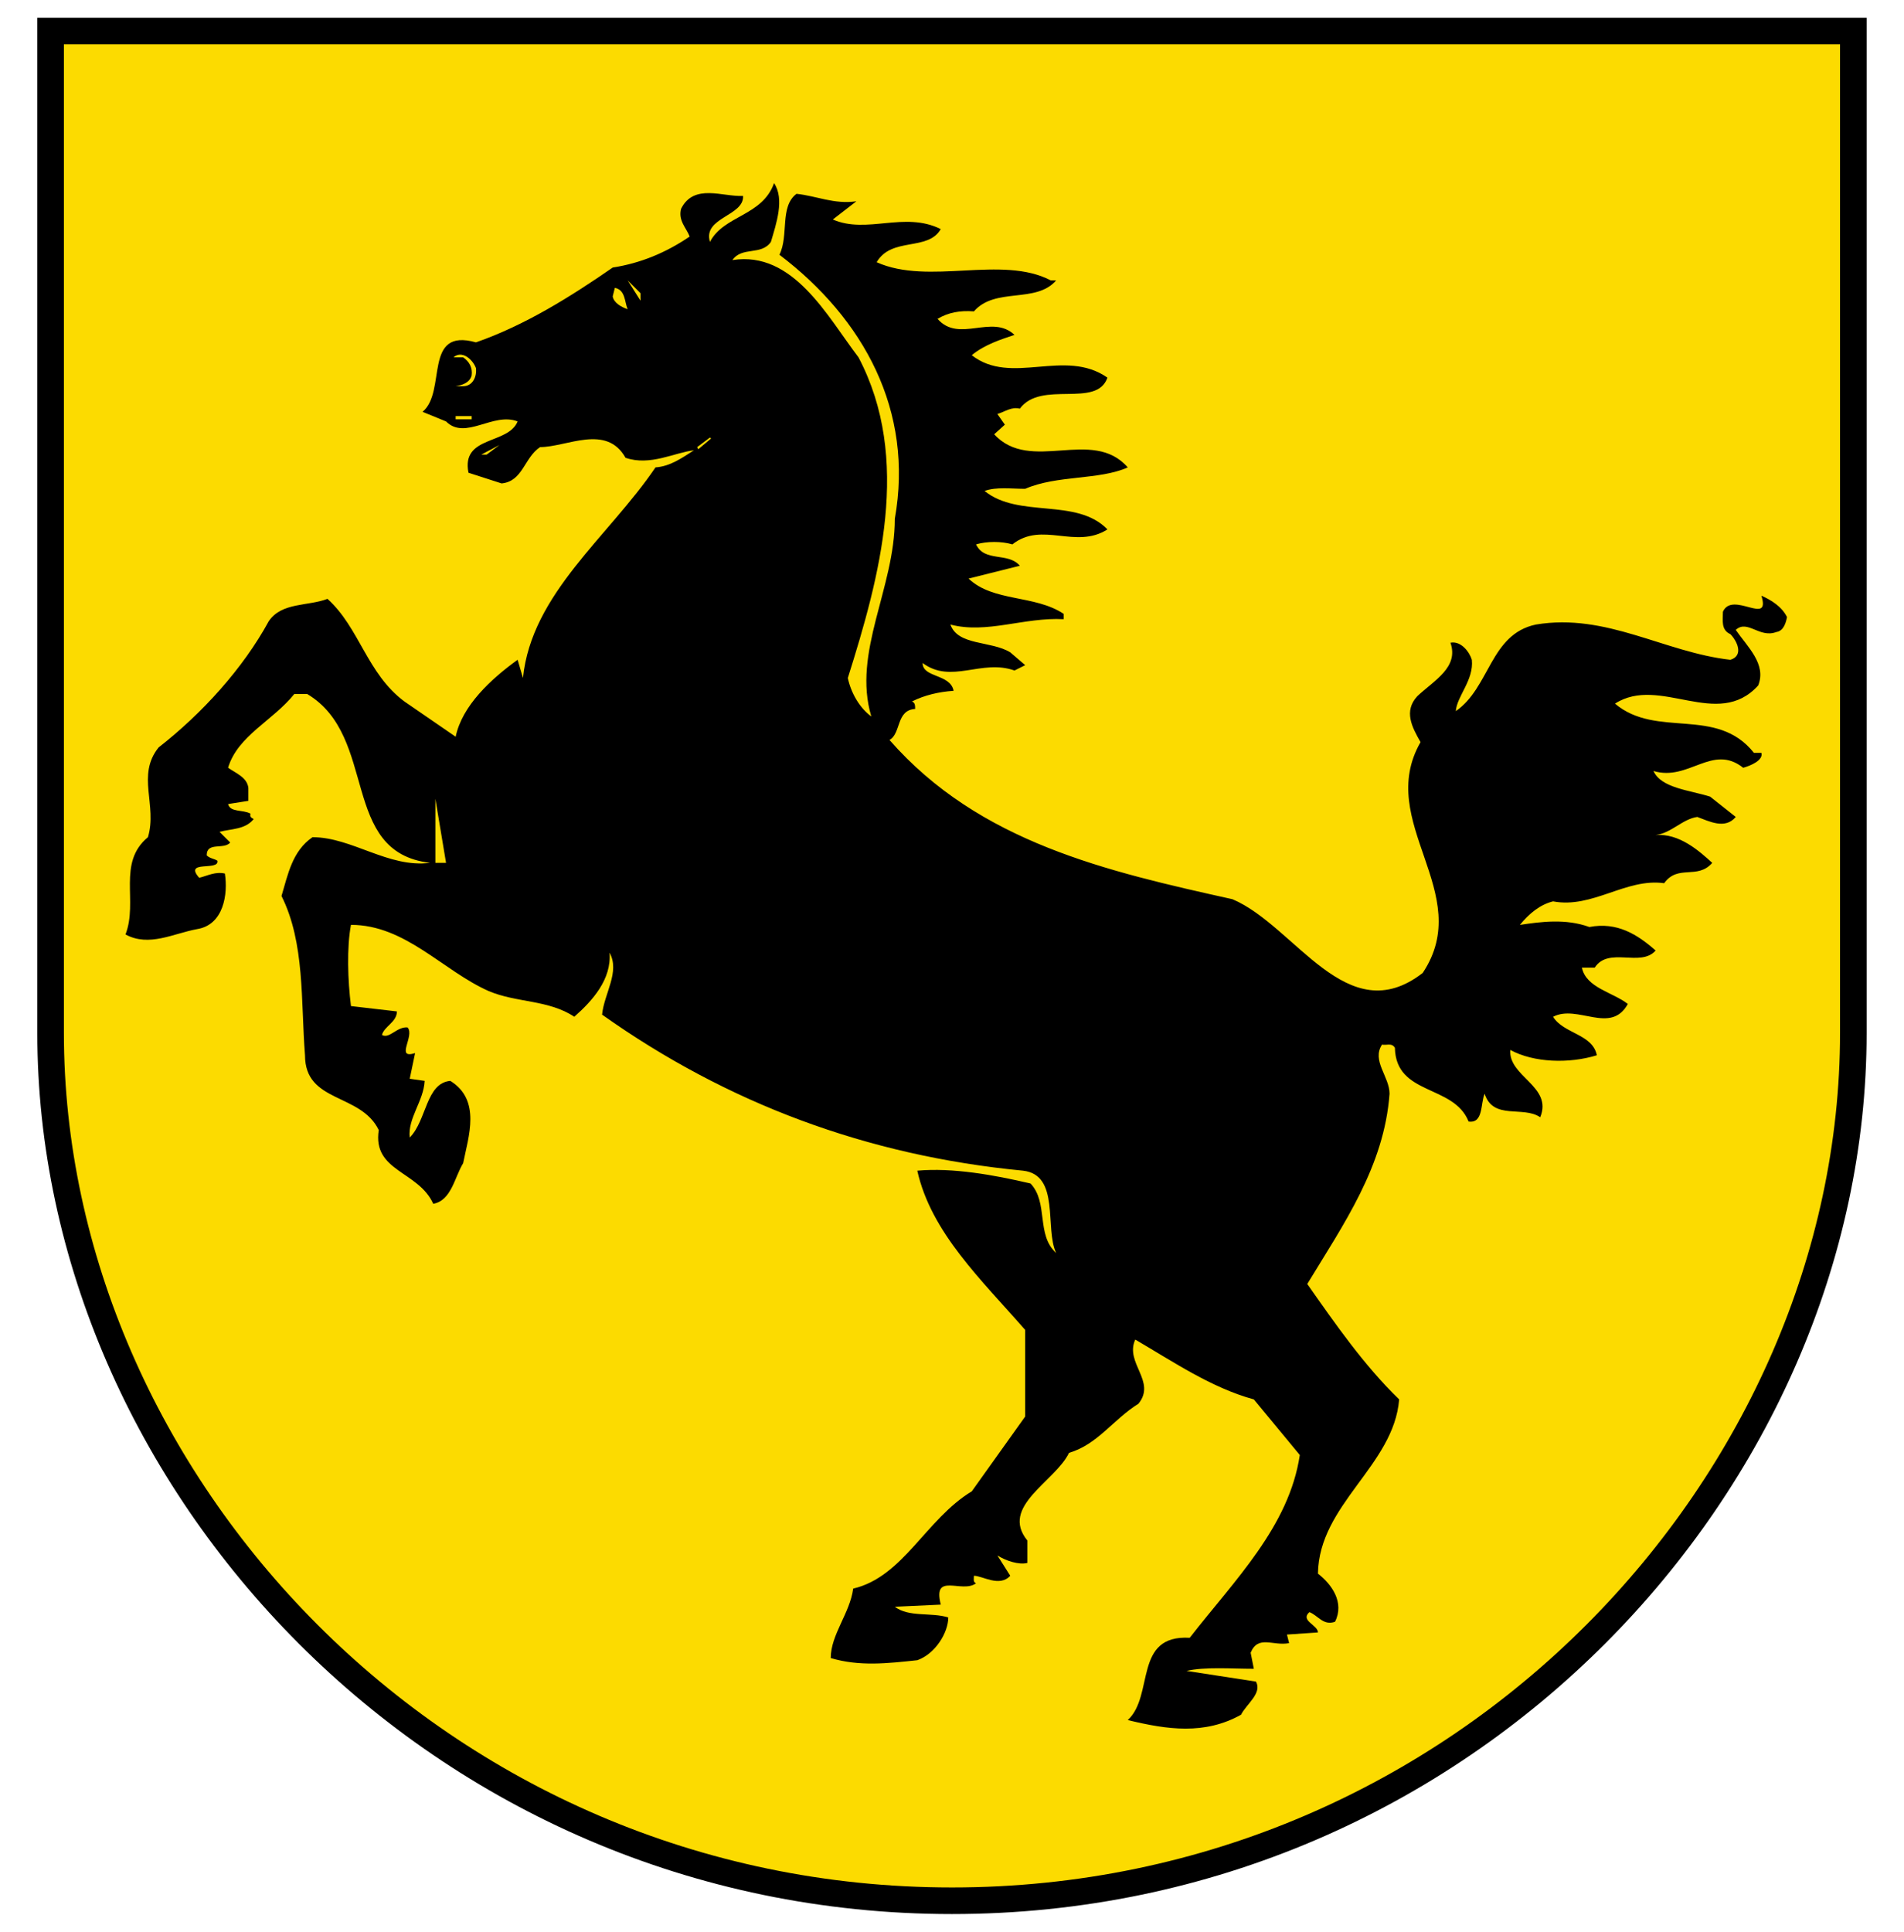 <?xml version="1.0" encoding="UTF-8" standalone="no"?>
<svg
   inkscape:version="1.1.1 (3bf5ae0d25, 2021-09-20)"
   sodipodi:docname="stuttgart.svg"
   id="svg2130"
   version="1.1"
   viewBox="0 0 525.982 544.72"
   height="71"
   width="70"
   xmlns:inkscape="http://www.inkscape.org/namespaces/inkscape"
   xmlns:sodipodi="http://sodipodi.sourceforge.net/DTD/sodipodi-0.dtd"
   xmlns="http://www.w3.org/2000/svg"
   xmlns:svg="http://www.w3.org/2000/svg">
  <defs
     id="defs2124" />
  <sodipodi:namedview
     inkscape:pagecheckerboard="false"
     fit-margin-bottom="5"
     fit-margin-right="5"
     fit-margin-left="5"
     fit-margin-top="5"
     lock-margins="true"
     units="px"
     inkscape:snap-smooth-nodes="true"
     inkscape:snap-object-midpoints="false"
     inkscape:window-maximized="1"
     inkscape:window-y="-11"
     inkscape:window-x="-11"
     inkscape:window-height="1506"
     inkscape:window-width="2560"
     showgrid="false"
     inkscape:document-rotation="0"
     inkscape:current-layer="layer1"
     inkscape:document-units="px"
     inkscape:cy="255.33333"
     inkscape:cx="224"
     inkscape:zoom="1.5"
     inkscape:pageshadow="2"
     inkscape:pageopacity="0"
     borderopacity="1.0"
     bordercolor="#666666"
     pagecolor="#333333"
     id="base"
     showguides="true"
     inkscape:guide-bbox="true"
     inkscape:snap-intersection-paths="false"
     inkscape:object-paths="false"
     inkscape:snap-grids="false"
     inkscape:snap-global="true"
     inkscape:lockguides="false"
     inkscape:object-nodes="true"
     inkscape:snap-to-guides="false" />
  <g
     transform="translate(21016.64,22008.486)"
     id="layer1"
     inkscape:groupmode="layer"
     inkscape:label="stuttgart">
    <g
       id="g1165"
       transform="matrix(4,0,0,-4,-24916.766,-21201.275)"
       inkscape:label="coa">
      <path
         style="fill:#fcdb00;fill-opacity:1;stroke:none;stroke-width:1.875;stroke-linecap:round;stroke-linejoin:miter;stroke-miterlimit:4;stroke-dasharray:none"
         d="m 1104.337,128.975 c 0,-31.455 -27.256,-61.165 -63.56,-61.165 -36.304,0 -63.56,29.709 -63.56,61.165 v 70.64 h 127.12 z"
         id="path10868"
         sodipodi:nodetypes="sssccs"
         inkscape:label="coa-0" />
      <g
         id="g1575"
         inkscape:label="horse"
         style="display:inline">
        <path
           id="path1147"
           style="fill:#000000;fill-opacity:1;fill-rule:nonzero;stroke:none;stroke-width:1.333"
           d="m 262.051,218.078 c -1.105,3.114 -4.721,3.014 -6.027,5.525 -0.703,-2.31 3.213,-2.412 3.113,-4.32 -1.909,0.101 -4.621,-1.206 -5.826,1.205 -0.302,1.105 0.503,1.81 0.805,2.613 -2.21,1.507 -4.623,2.51 -7.234,2.912 -3.918,2.712 -8.238,5.426 -12.859,7.033 -5.023,-1.407 -2.712,4.62 -5.023,6.529 l 2.211,0.904 c 1.808,1.808 4.42,-0.904 6.73,0 -0.904,2.21 -5.324,1.306 -4.621,4.822 l 3.115,1.004 c 2.009,-0.201 2.108,-2.409 3.615,-3.414 2.512,0 6.229,-2.211 8.037,1.004 2.311,0.803 4.622,-0.502 6.43,-0.703 -1.105,0.703 -2.209,1.507 -3.615,1.607 -4.421,6.53 -11.655,11.855 -12.459,19.791 l -0.502,-1.709 c -2.511,1.809 -5.223,4.321 -5.826,7.234 l -4.822,-3.316 c -3.516,-2.612 -4.219,-6.93 -7.232,-9.643 -1.808,0.703 -4.32,0.301 -5.525,2.109 -2.411,4.421 -6.229,8.639 -10.348,11.854 -2.11,2.612 -0.102,5.426 -1.006,8.439 -2.914,2.411 -0.904,6.027 -2.109,9.141 2.21,1.206 4.52,-0.1 6.73,-0.502 2.511,-0.402 2.915,-3.314 2.613,-5.223 -0.904,-0.201 -1.609,0.2 -2.412,0.4 -1.507,-1.708 1.91,-0.601 1.709,-1.605 -0.302,-0.201 -0.705,-0.203 -1.006,-0.504 0,-1.306 1.608,-0.502 2.211,-1.205 l -1.006,-1.004 c 1.105,-0.301 2.413,-0.202 3.217,-1.207 -0.201,-0.1 -0.403,-0.2 -0.303,-0.502 -0.703,-0.402 -1.909,-0.1 -2.109,-0.904 l 1.908,-0.301 v -1.205 c -0.101,-1.005 -1.205,-1.406 -1.908,-1.908 0.904,-3.014 4.219,-4.422 6.229,-6.934 h 1.205 c 6.731,4.018 3.015,14.869 11.555,15.873 -3.918,0.502 -7.334,-2.41 -11.051,-2.41 -1.909,1.306 -2.312,3.516 -2.914,5.525 2.21,4.421 1.807,9.845 2.209,14.969 0,4.521 5.226,3.517 6.934,7.033 -0.602,3.917 3.717,3.816 5.123,6.93 1.708,-0.301 2.009,-2.511 2.812,-3.816 0.502,-2.512 1.708,-5.928 -1.205,-7.736 -2.31,0.201 -2.211,3.717 -3.818,5.324 -0.201,-1.808 1.306,-3.415 1.406,-5.324 l -1.406,-0.201 0.504,-2.41 c -1.909,0.602 -0.002,-1.609 -0.705,-2.412 -1.005,-0.1 -1.707,1.107 -2.41,0.705 0.201,-0.804 1.406,-1.206 1.406,-2.211 l -4.32,-0.502 c -0.302,-2.41 -0.402,-5.525 0,-7.635 5.123,0 8.641,4.319 12.961,6.229 2.612,1.105 5.626,0.803 8.037,2.41 1.707,-1.507 3.516,-3.516 3.314,-6.027 1.005,1.808 -0.502,3.817 -0.703,5.826 11.754,8.339 24.915,13.261 39.582,14.668 3.516,0.401 2.008,5.425 3.113,7.736 -1.909,-1.708 -0.702,-4.723 -2.41,-6.531 -3.415,-0.805 -7.333,-1.506 -10.648,-1.205 1.306,5.827 6.026,10.248 10.145,14.969 v 8.137 l -5.021,7.033 c -4.32,2.612 -6.431,8.038 -11.152,9.143 -0.302,2.311 -2.109,4.319 -2.109,6.529 2.712,0.803 5.325,0.502 8.139,0.201 1.707,-0.602 2.912,-2.613 2.912,-4.02 -1.607,-0.502 -3.718,6.3e-4 -5.023,-1.004 l 4.32,-0.201 c -0.803,-3.114 2.01,-1.005 3.316,-2.01 -0.301,-0.1 -0.201,-0.401 -0.201,-0.703 0.803,0 2.41,1.106 3.414,0 l -1.205,-1.908 c 0.803,0.502 2.009,0.903 2.812,0.703 v -2.109 c -2.612,-3.215 2.613,-5.525 3.92,-8.238 2.712,-0.803 4.118,-3.114 6.529,-4.621 1.707,-2.109 -1.307,-3.817 -0.303,-6.027 3.617,2.109 7.134,4.52 11.152,5.625 l 4.32,5.225 c -1.005,6.731 -6.128,11.754 -10.348,17.18 -5.324,-0.302 -3.315,5.424 -5.826,7.734 3.716,0.905 7.232,1.407 10.648,-0.502 0.502,-1.005 2.009,-2.009 1.406,-3.113 l -6.529,-1.006 c 1.707,-0.402 4.218,-0.201 6.328,-0.201 l -0.301,-1.506 c 0.703,-1.708 2.108,-0.603 3.615,-0.904 l -0.201,-0.805 2.914,-0.199 c 0,-0.703 -1.707,-1.107 -0.803,-1.91 0.804,0.301 1.305,1.306 2.41,0.904 0.904,-1.809 -0.302,-3.515 -1.607,-4.52 0.1,-6.53 7.133,-10.148 7.635,-16.377 -3.315,-3.214 -6.027,-7.132 -8.639,-10.85 3.415,-5.625 7.234,-11.05 7.736,-17.881 0,-1.607 -1.71,-3.114 -0.705,-4.621 0.401,0.1 0.905,-0.201 1.207,0.301 0.1,4.521 5.526,3.416 6.932,6.932 1.407,0.201 1.105,-1.707 1.506,-2.611 0.804,2.511 3.618,1.103 5.225,2.209 1.206,-2.914 -3.013,-3.817 -2.812,-6.328 2.21,1.205 5.525,1.305 8.137,0.502 -0.401,-2.009 -3.115,-2.009 -4.119,-3.617 2.31,-1.206 5.425,1.709 7.033,-1.205 -1.407,-1.105 -3.919,-1.508 -4.32,-3.416 h 1.205 c 1.307,-2.009 4.321,5.7e-4 5.727,-1.607 -1.708,-1.507 -3.616,-2.713 -6.229,-2.211 -2.209,-0.803 -4.522,-0.501 -6.531,-0.199 0.905,-1.105 1.909,-1.91 3.115,-2.211 3.717,0.703 6.831,-2.209 10.447,-1.707 1.307,-1.808 3.116,-0.303 4.521,-1.91 -1.205,-1.105 -3.114,-2.812 -5.324,-2.611 1.507,-0.201 2.511,-1.506 3.918,-1.707 1.105,0.402 2.613,1.205 3.617,0 l -2.412,-1.91 c -1.909,-0.603 -4.621,-0.803 -5.324,-2.41 3.316,1.005 5.525,-2.611 8.439,-0.301 0.703,-0.201 1.908,-0.703 1.707,-1.406 h -0.703 c -3.516,-4.42 -9.142,-1.308 -13.061,-4.623 4.22,-2.713 9.644,2.513 13.463,-1.707 0.803,-2.009 -1.004,-3.617 -2.109,-5.225 1.106,-1.005 2.209,0.804 3.816,0.201 0.703,-0.1 0.904,-0.904 1.004,-1.406 -0.502,-1.005 -1.507,-1.608 -2.41,-2.01 0.903,2.913 -2.713,-0.502 -3.617,1.508 0,0.804 -0.2,1.708 0.703,2.109 0.603,0.603 1.306,2.008 0,2.41 -6.229,-0.703 -11.652,-4.42 -18.283,-3.314 -4.32,0.904 -4.32,5.928 -7.535,8.139 0.101,-1.407 1.709,-2.916 1.508,-4.824 -0.2,-0.703 -1.005,-1.808 -2.01,-1.607 0.805,2.311 -1.506,3.517 -3.113,5.023 -1.306,1.407 -0.503,2.914 0.301,4.32 -4.32,7.535 5.224,14.165 0.201,21.699 -7.132,5.525 -11.956,-4.42 -17.883,-6.932 -11.754,-2.611 -23.809,-5.324 -32.248,-14.969 1.105,-0.603 0.604,-2.813 2.412,-2.914 0,-0.301 -0.002,-0.603 -0.303,-0.703 1.205,-0.602 2.512,-0.904 3.918,-1.004 -0.302,-1.607 -2.912,-1.205 -2.912,-2.611 2.712,2.009 5.525,-0.402 8.639,0.703 l 1.004,-0.502 -1.406,-1.207 c -1.808,-1.105 -4.922,-0.602 -5.625,-2.611 3.416,0.904 6.931,-0.703 10.648,-0.502 v -0.502 c -2.713,-1.809 -6.631,-1.106 -8.941,-3.316 l 4.822,-1.205 c -1.105,-1.306 -3.314,-0.302 -4.117,-2.01 1.005,-0.302 2.41,-0.302 3.414,0 2.813,-2.21 5.928,0.503 8.941,-1.406 -2.914,-3.014 -8.338,-1.003 -11.553,-3.615 1.105,-0.402 2.511,-0.201 3.816,-0.201 3.014,-1.306 6.934,-0.804 9.646,-2.01 -3.316,-3.817 -9.143,0.602 -12.559,-3.115 l 1.004,-0.904 -0.703,-1.004 c 0.703,-0.201 1.306,-0.703 2.109,-0.502 2.009,-2.712 7.234,-7.3e-4 8.238,-2.914 -4.018,-2.813 -9.041,0.804 -12.758,-2.109 1.206,-1.005 2.812,-1.506 4.018,-1.908 -2.109,-2.009 -5.223,0.803 -7.232,-1.508 1.005,-0.603 2.11,-0.803 3.416,-0.703 2.009,-2.31 5.825,-0.702 7.734,-2.912 h -0.502 c -4.621,-2.411 -11.452,0.501 -16.375,-1.709 1.406,-2.411 4.822,-1.003 6.027,-3.113 -3.415,-1.708 -6.931,0.502 -10.146,-0.904 l 2.211,-1.709 c -2.11,0.301 -3.718,-0.502 -5.627,-0.703 -1.608,1.206 -0.703,3.918 -1.607,5.727 7.937,6.028 12.658,14.668 10.85,24.814 0,6.53 -4.017,12.558 -2.209,18.586 -1.105,-0.804 -1.91,-2.211 -2.211,-3.617 3.014,-9.544 6.029,-20.595 1.006,-30.139 -2.914,-3.818 -6.129,-10.047 -11.855,-9.143 0.904,-1.306 2.713,-0.401 3.617,-1.707 0.502,-1.708 1.305,-4.018 0.301,-5.525 z m -6.027,23.91 0.1,0.1 -1.205,1.006 -0.1,-0.201 z m -25.818,33.955 1.004,6.027 h -1.004 z"
           transform="matrix(0.75,0,0,-0.75,831.694,352.453)"
           inkscape:label="horse-0" />
        <g
           id="g1564"
           inkscape:label="face">
          <g
             id="g1551"
             inkscape:label="eye">
            <path
               d="m 1017.909,180.004 c -0.452,0.151 -0.98,0.452 -1.055,0.904 l 0.15,0.603 c 0.753,-0.15 0.678,-0.98 0.904,-1.507"
               style="fill:#fcdb00;fill-opacity:1;fill-rule:nonzero;stroke:none"
               id="path1151"
               inkscape:label="eye-0" />
            <path
               d="m 1018.813,180.606 -0.904,1.431 0.904,-0.904"
               style="fill:#fcdb00;fill-opacity:1;fill-rule:nonzero;stroke:none"
               id="path1149"
               inkscape:label="lash" />
          </g>
          <path
             d="m 1007.21,175.859 c 0.075,-0.603 -0.226,-1.281 -0.904,-1.281 h -0.528 c 0.452,0.075 0.979,0.226 1.13,0.753 0.075,0.527 -0.151,0.979 -0.603,1.281 h -0.678 c 0.603,0.528 1.356,-0.15 1.582,-0.753"
             style="fill:#fcdb00;fill-opacity:1;fill-rule:nonzero;stroke:none"
             id="path1153"
             inkscape:label="nose" />
          <g
             id="g1555"
             inkscape:label="teeth">
            <path
               d="m 1007.587,169.756 1.281,0.678 -0.904,-0.678"
               style="fill:#fcdb00;fill-opacity:1;fill-rule:nonzero;stroke:none"
               id="path1159"
               inkscape:label="teeth-b" />
            <path
               d="m 1005.779,172.243 h 1.13 v 0.226 h -1.13 z"
               style="fill:#fcdb00;fill-opacity:1;fill-rule:nonzero;stroke:none"
               id="path1155"
               inkscape:label="teeth-a" />
          </g>
        </g>
      </g>
      <path
         style="fill:none;stroke:#000000;stroke-width:1.875;stroke-linecap:round;stroke-linejoin:miter;stroke-miterlimit:4;stroke-dasharray:none"
         d="m 1104.337,128.975 c 0,-31.455 -27.256,-61.165 -63.56,-61.165 -36.304,0 -63.56,29.709 -63.56,61.165 v 70.64 h 127.12 z"
         id="path3804"
         sodipodi:nodetypes="sssccs"
         inkscape:label="coa-f" />
    </g>
  </g>
</svg>
